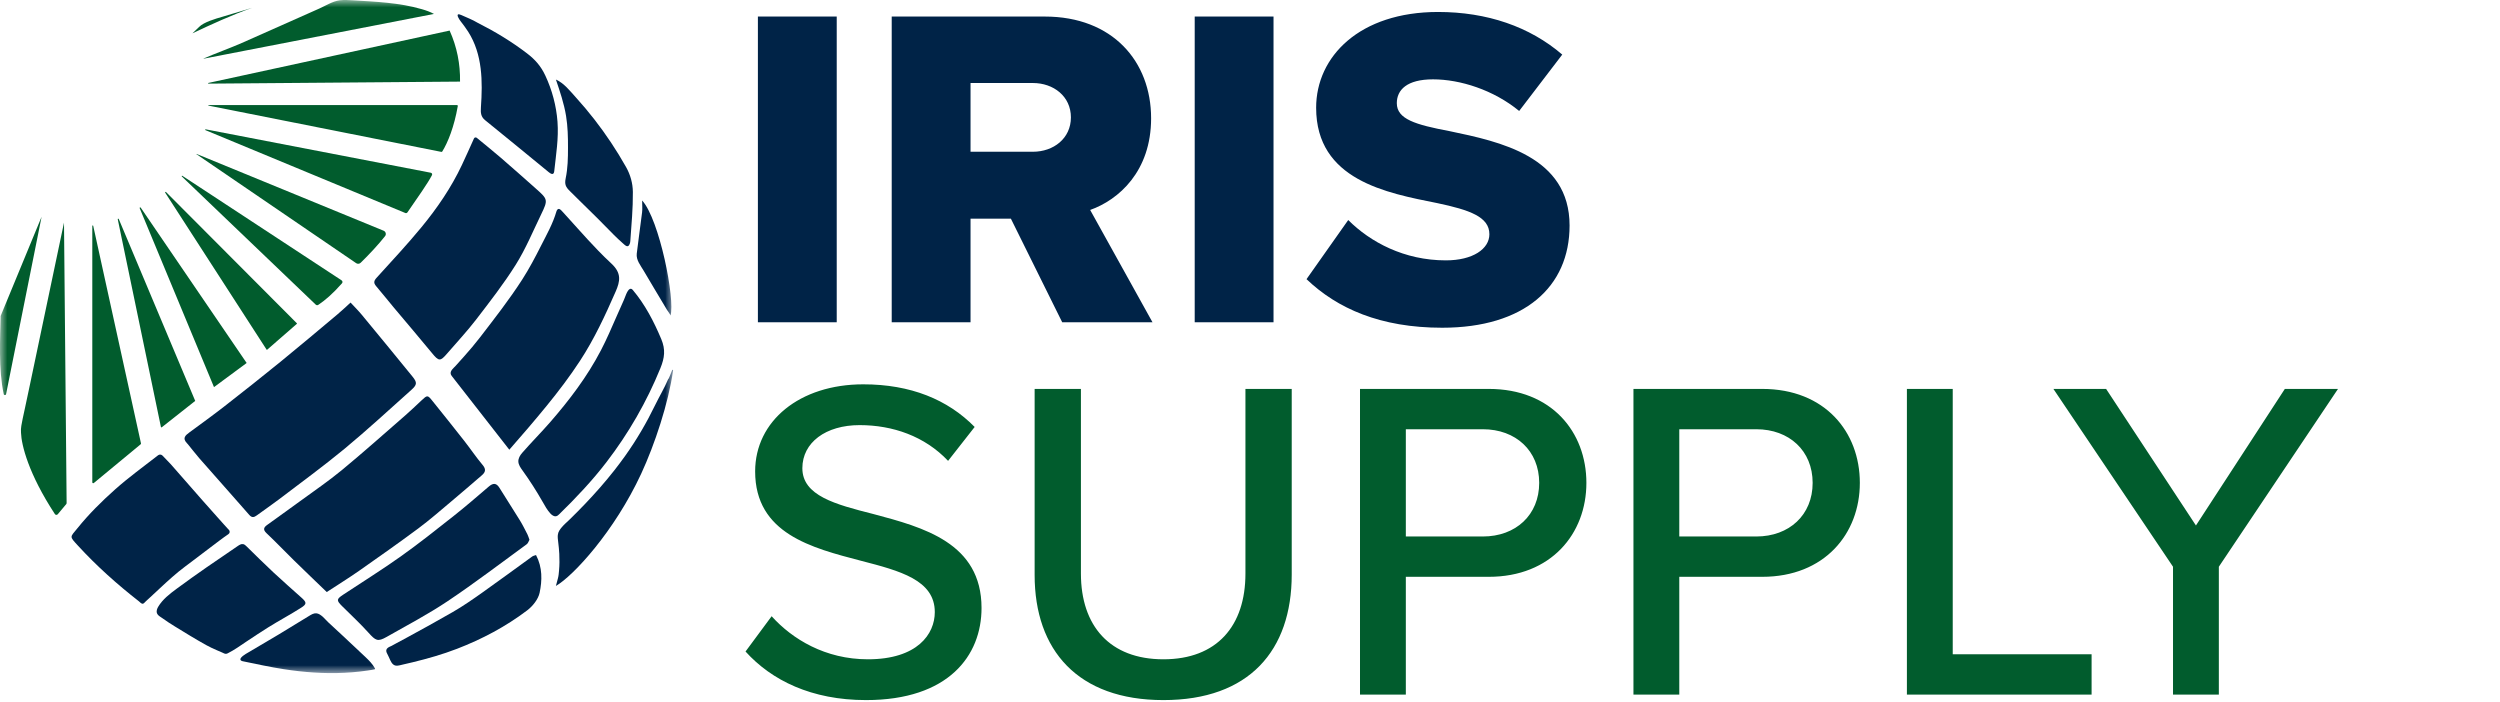 <svg width="171" height="48" viewBox="0 0 171 48" fill="none" xmlns="http://www.w3.org/2000/svg">
<path d="M51.84 22.041V1.132H57.232V22.041H51.84ZM72.654 22.041L69.144 14.956H66.385V22.041H60.993V1.132H71.463C76.103 1.132 78.736 4.204 78.736 8.091C78.736 11.728 76.51 13.671 74.567 14.361L78.83 22.041H72.654ZM73.25 8.029C73.25 6.587 72.059 5.678 70.648 5.678H66.385V10.38H70.648C72.059 10.38 73.25 9.471 73.25 8.029ZM81.718 22.041V1.132H87.109V22.041H81.718ZM89.366 19.094L92.219 15.05C93.724 16.555 96.043 17.809 98.896 17.809C100.745 17.809 101.874 17.025 101.874 16.022C101.874 14.831 100.526 14.361 98.3 13.891C94.852 13.201 90.024 12.323 90.024 7.37C90.024 3.86 93.002 0.819 98.363 0.819C101.717 0.819 104.632 1.822 106.858 3.734L103.911 7.59C102.156 6.148 99.868 5.427 98.018 5.427C96.231 5.427 95.542 6.148 95.542 7.057C95.542 8.154 96.827 8.53 99.147 8.969C102.595 9.69 107.359 10.693 107.359 15.427C107.359 19.627 104.256 22.417 98.645 22.417C94.413 22.417 91.466 21.1 89.366 19.094Z" fill="#002347"/>
<path d="M50.994 44.564L52.78 42.15C54.191 43.717 56.448 45.096 59.363 45.096C62.749 45.096 63.94 43.372 63.94 41.868C63.94 39.673 61.558 39.047 58.893 38.357C55.539 37.479 51.652 36.507 51.652 32.244C51.652 28.796 54.693 26.288 59.05 26.288C62.279 26.288 64.818 27.323 66.667 29.204L64.849 31.523C63.25 29.831 61.056 29.078 58.799 29.078C56.479 29.078 54.881 30.269 54.881 32.025C54.881 33.906 57.138 34.501 59.739 35.16C63.156 36.069 67.137 37.134 67.137 41.586C67.137 44.846 64.88 47.886 59.238 47.886C55.508 47.886 52.78 46.538 50.994 44.564ZM70.769 39.329V26.602H73.935V39.235C73.935 42.808 75.91 45.096 79.577 45.096C83.245 45.096 85.188 42.808 85.188 39.235V26.602H88.354V39.297C88.354 44.501 85.439 47.886 79.577 47.886C73.715 47.886 70.769 44.47 70.769 39.329ZM93.024 47.51V26.602H101.833C106.127 26.602 108.509 29.548 108.509 33.028C108.509 36.507 106.096 39.454 101.833 39.454H96.159V47.51H93.024ZM105.281 33.028C105.281 30.834 103.682 29.36 101.425 29.36H96.159V36.696H101.425C103.682 36.696 105.281 35.222 105.281 33.028ZM111.728 47.51V26.602H120.536C124.831 26.602 127.213 29.548 127.213 33.028C127.213 36.507 124.8 39.454 120.536 39.454H114.863V47.51H111.728ZM123.985 33.028C123.985 30.834 122.386 29.36 120.129 29.36H114.863V36.696H120.129C122.386 36.696 123.985 35.222 123.985 33.028ZM130.432 47.51V26.602H133.567V44.752H143.065V47.51H130.432ZM148.634 47.51V38.764L140.453 26.602H144.058L150.202 35.943L156.283 26.602H159.919L151.769 38.764V47.51H148.634Z" fill="#015C2D"/>
<mask id="mask0_309_420" style="mask-type:luminance" maskUnits="userSpaceOnUse" x="0" y="0" width="47" height="47">
<path d="M46.041 0H0V46.041H46.041V0Z" fill="white"/>
</mask>
<g mask="url(#mask0_309_420)">
<path d="M23.978 20.696C24.248 20.987 24.512 21.248 24.747 21.532C25.909 22.937 27.066 24.345 28.215 25.759C28.544 26.164 28.532 26.315 28.134 26.671C26.625 28.019 25.137 29.396 23.579 30.686C22.105 31.905 20.555 33.032 19.033 34.192C18.553 34.557 18.052 34.893 17.567 35.251C17.375 35.393 17.231 35.427 17.049 35.219C15.918 33.925 14.772 32.644 13.638 31.351C13.368 31.043 13.053 30.626 12.851 30.384C12.83 30.36 12.808 30.337 12.786 30.314C12.457 29.966 12.677 29.782 12.963 29.571C13.762 28.982 14.568 28.403 15.35 27.793C16.636 26.791 17.916 25.779 19.18 24.75C20.496 23.678 21.793 22.583 23.094 21.492C23.392 21.244 23.671 20.973 23.978 20.695V20.696Z" fill="#002347"/>
<path d="M22.35 40.496C21.584 39.757 20.847 39.055 20.121 38.343C19.487 37.723 18.876 37.078 18.23 36.47C17.977 36.231 18.038 36.077 18.265 35.912C19.022 35.362 19.787 34.822 20.541 34.269C21.494 33.572 22.473 32.907 23.382 32.156C24.851 30.942 26.274 29.673 27.711 28.422C28.093 28.09 28.457 27.739 28.826 27.393C29.232 27.012 29.246 27.007 29.591 27.438C30.315 28.341 31.042 29.244 31.756 30.156C32.182 30.699 32.566 31.276 33.011 31.803C33.255 32.091 33.212 32.291 32.964 32.505C32.263 33.108 31.564 33.714 30.855 34.308C30.118 34.927 29.393 35.563 28.622 36.137C27.287 37.128 25.928 38.086 24.566 39.04C23.86 39.534 23.127 39.987 22.35 40.496Z" fill="#002347"/>
<path d="M38.282 14.307C38.352 14.34 38.417 14.416 38.464 14.467C38.581 14.595 38.697 14.723 38.814 14.851C39.046 15.107 39.277 15.365 39.509 15.622C39.971 16.136 40.436 16.648 40.918 17.144C41.211 17.446 41.51 17.742 41.819 18.028C42.525 18.682 42.42 19.236 42.11 19.944C41.395 21.576 40.647 23.191 39.669 24.686C38.97 25.755 38.196 26.773 37.388 27.763C36.558 28.779 35.703 29.775 34.837 30.76C33.536 29.093 32.235 27.427 30.934 25.761C30.89 25.703 30.844 25.644 30.829 25.572C30.783 25.355 31.034 25.169 31.163 25.026C31.358 24.807 31.556 24.59 31.751 24.371C32.122 23.953 32.486 23.529 32.826 23.085C33.824 21.786 34.838 20.491 35.723 19.115C36.196 18.379 36.604 17.603 36.999 16.822C37.389 16.051 37.819 15.297 38.06 14.461C38.069 14.429 38.081 14.398 38.099 14.37C38.157 14.283 38.222 14.278 38.283 14.306L38.282 14.307Z" fill="#002347"/>
<path d="M32.42 9.471C32.454 9.397 32.548 9.376 32.611 9.427C33.179 9.895 33.733 10.338 34.27 10.802C35.078 11.498 35.873 12.21 36.672 12.917C37.478 13.632 37.493 13.673 37.011 14.67C36.454 15.82 35.961 17.014 35.286 18.092C34.464 19.406 33.504 20.637 32.558 21.869C31.945 22.669 31.249 23.406 30.592 24.172C30.106 24.739 30.017 24.723 29.533 24.132C28.681 23.093 27.804 22.073 26.942 21.043C26.534 20.555 26.14 20.056 25.728 19.573C25.549 19.363 25.563 19.216 25.751 19.009C26.793 17.858 27.856 16.724 28.841 15.526C29.914 14.222 30.867 12.826 31.592 11.289C31.866 10.709 32.125 10.123 32.42 9.471Z" fill="#002347"/>
<path d="M43.08 19.767C43.143 19.735 43.212 19.75 43.285 19.836C44.123 20.831 44.73 22.001 45.233 23.201C45.531 23.913 45.46 24.476 45.171 25.185C44.237 27.481 42.99 29.648 41.481 31.612C40.504 32.885 39.405 34.047 38.259 35.166C38.198 35.224 38.134 35.286 38.051 35.307C37.898 35.348 37.748 35.235 37.641 35.118C37.426 34.882 37.272 34.599 37.114 34.321C36.693 33.581 36.232 32.862 35.734 32.171C35.603 31.989 35.464 31.793 35.455 31.568C35.448 31.352 35.566 31.15 35.708 30.986C36.337 30.263 37.017 29.583 37.647 28.859C38.295 28.113 38.919 27.346 39.497 26.544C40.091 25.721 40.635 24.861 41.104 23.96C41.492 23.214 41.825 22.442 42.161 21.671C42.329 21.285 42.497 20.9 42.673 20.518C42.747 20.358 42.89 19.859 43.08 19.766V19.767Z" fill="#002347"/>
<path d="M13.868 34.247C14.191 34.607 14.511 34.97 14.833 35.332C14.995 35.515 15.159 35.697 15.322 35.879C15.406 35.972 15.49 36.065 15.574 36.157C15.6 36.186 15.628 36.214 15.656 36.242C15.741 36.327 15.726 36.467 15.626 36.533C15.288 36.759 14.618 37.273 14.542 37.33C14.107 37.659 13.674 37.99 13.238 38.318C13.051 38.459 12.864 38.601 12.676 38.741C12.061 39.199 11.493 39.719 10.932 40.242C10.916 40.257 10.9 40.272 10.884 40.286C10.684 40.472 10.485 40.659 10.285 40.844C10.216 40.908 10.147 40.971 10.078 41.033C10.045 41.063 10.013 41.094 9.98 41.125C9.95 41.153 9.914 41.196 9.877 41.213C9.876 41.196 9.911 41.169 9.923 41.156C9.94 41.138 9.962 41.125 9.977 41.105C9.947 41.155 9.91 41.199 9.868 41.238C9.833 41.271 9.791 41.303 9.74 41.295C9.645 41.281 9.576 41.188 9.504 41.132C8.022 39.975 6.622 38.727 5.349 37.341C4.72 36.656 4.785 36.766 5.305 36.121C6.073 35.168 6.955 34.294 7.87 33.479C8.799 32.651 9.813 31.92 10.813 31.14C10.905 31.069 11.035 31.079 11.115 31.162L11.689 31.761L13.867 34.246L13.868 34.247Z" fill="#002347"/>
<path d="M36.215 36.921C36.158 37.017 36.121 37.159 36.028 37.226C34.237 38.532 32.473 39.878 30.633 41.111C29.293 42.009 27.856 42.764 26.451 43.562C25.832 43.913 25.701 43.826 25.198 43.27C24.627 42.637 23.998 42.057 23.394 41.454C23.005 41.066 23.012 40.982 23.467 40.68C24.783 39.809 26.125 38.974 27.411 38.06C28.65 37.179 29.843 36.232 31.036 35.288C31.854 34.642 32.641 33.959 33.433 33.281C33.724 33.032 33.947 33.019 34.163 33.368C34.625 34.117 35.106 34.854 35.567 35.603C35.755 35.91 35.914 36.235 36.079 36.556C36.132 36.658 36.16 36.773 36.215 36.921L36.215 36.921Z" fill="#002347"/>
<path d="M15.446 44.722C15.36 44.722 15.29 44.672 15.189 44.629C15.069 44.577 14.948 44.526 14.827 44.473C14.588 44.369 14.35 44.261 14.122 44.134C13.39 43.728 12.676 43.29 11.963 42.85C11.674 42.671 11.386 42.489 11.112 42.288C10.912 42.141 10.643 42.043 10.734 41.7C10.752 41.631 10.784 41.566 10.82 41.504C11.122 40.995 11.602 40.626 12.075 40.276C13.446 39.261 14.857 38.302 16.268 37.344C16.378 37.27 16.503 37.192 16.633 37.218C16.726 37.237 16.8 37.308 16.868 37.375C17.477 37.972 18.082 38.573 18.706 39.155C19.334 39.742 19.983 40.308 20.623 40.882C20.979 41.201 20.998 41.315 20.593 41.572C19.852 42.044 19.072 42.457 18.327 42.924C17.844 43.227 17.369 43.542 16.895 43.857C16.46 44.147 16.043 44.453 15.574 44.688C15.525 44.712 15.484 44.722 15.446 44.722Z" fill="#002347"/>
<path d="M31.335 0.984C31.372 0.968 31.443 0.979 31.56 1.032C31.922 1.198 32.317 1.345 32.658 1.552C33.846 2.15 34.983 2.839 36.042 3.646C36.61 4.079 37.002 4.528 37.304 5.177C37.766 6.168 38.052 7.237 38.133 8.329C38.218 9.466 38.031 10.586 37.91 11.713C37.88 11.985 37.703 11.916 37.543 11.784C36.094 10.59 34.637 9.406 33.181 8.221C32.892 7.986 32.869 7.719 32.895 7.343C33.017 5.574 33.01 3.718 32.024 2.17C31.864 1.918 31.682 1.682 31.501 1.445C31.388 1.297 31.23 1.031 31.335 0.984Z" fill="#002347"/>
<path d="M38.027 5.442C38.577 5.687 38.985 6.216 39.381 6.653C39.821 7.138 40.243 7.639 40.645 8.155C41.45 9.188 42.178 10.281 42.821 11.423C43.115 11.946 43.282 12.526 43.288 13.13C43.299 14.251 43.192 15.37 43.114 16.486C43.11 16.548 43.099 16.61 43.078 16.668C42.957 17.005 42.76 16.778 42.589 16.629C42.385 16.45 42.188 16.263 41.995 16.072C41.608 15.691 41.238 15.293 40.85 14.913C40.436 14.506 40.022 14.099 39.608 13.692C39.405 13.492 39.205 13.29 39.001 13.092C38.691 12.791 38.605 12.617 38.695 12.184C38.837 11.501 38.85 10.816 38.851 10.122C38.853 9.391 38.837 8.656 38.719 7.932C38.58 7.08 38.301 6.258 38.024 5.441L38.027 5.442Z" fill="#002347"/>
<path d="M36.664 37.965C37.113 38.82 37.085 39.706 36.911 40.541C36.817 40.989 36.438 41.462 36.058 41.75C34.594 42.86 32.967 43.72 31.263 44.377C30.276 44.758 29.257 45.048 28.23 45.298C27.994 45.355 27.757 45.411 27.519 45.464C27.299 45.514 27.072 45.608 26.881 45.436C26.799 45.362 26.743 45.263 26.696 45.163C26.624 45.009 26.559 44.852 26.479 44.703C26.434 44.621 26.401 44.524 26.432 44.437C26.447 44.394 26.476 44.357 26.509 44.327C26.588 44.257 26.688 44.223 26.781 44.178C26.885 44.127 26.984 44.066 27.085 44.012C27.326 43.884 27.566 43.755 27.805 43.625C28.285 43.366 28.762 43.103 29.239 42.838C29.291 42.809 29.344 42.78 29.396 42.751C29.921 42.46 30.444 42.166 30.964 41.866C31.67 41.46 32.343 40.991 33.009 40.519C34.15 39.712 35.272 38.88 36.406 38.063C36.474 38.014 36.568 38.001 36.664 37.966V37.965Z" fill="#002347"/>
<path d="M45.976 25.314C45.991 25.277 46.045 25.293 46.04 25.332C45.727 27.562 44.785 30.405 43.855 32.408C42.028 36.341 39.227 39.384 38.024 40.079C38.065 39.904 38.114 39.731 38.162 39.558C38.21 39.386 38.223 39.196 38.239 39.017C38.273 38.641 38.275 38.261 38.255 37.884C38.241 37.618 38.216 37.352 38.182 37.088C38.162 36.922 38.137 36.755 38.155 36.59C38.179 36.37 38.299 36.214 38.436 36.051C38.596 35.863 38.786 35.705 38.962 35.534C39.324 35.181 39.681 34.822 40.03 34.456C40.729 33.723 41.399 32.962 42.025 32.166C42.276 31.845 42.52 31.519 42.757 31.188C43.545 30.081 44.223 28.924 44.811 27.709C45.097 27.117 45.453 26.532 45.707 25.925C45.745 25.935 45.881 25.541 45.977 25.313L45.976 25.314Z" fill="#002347"/>
<path d="M25.655 45.763C25.649 45.773 25.637 45.778 25.621 45.782C25.563 45.797 25.504 45.807 25.445 45.817C25.348 45.833 25.251 45.848 25.153 45.863C24.976 45.889 24.799 45.913 24.621 45.933C24.27 45.973 23.917 46.002 23.564 46.019C22.869 46.054 22.172 46.046 21.478 46.001C20.785 45.957 20.096 45.878 19.41 45.772C18.474 45.628 17.547 45.423 16.619 45.232C16.568 45.222 16.515 45.21 16.478 45.174C16.301 45.001 16.848 44.706 16.958 44.642C18.367 43.822 19.765 42.983 21.151 42.124C21.3 42.032 21.463 41.936 21.637 41.95C21.956 41.976 22.255 42.384 22.475 42.587C22.796 42.881 23.115 43.178 23.434 43.475C23.96 43.966 24.485 44.458 25.008 44.953C25.25 45.182 25.489 45.426 25.648 45.722C25.658 45.742 25.66 45.755 25.655 45.763Z" fill="#002347"/>
<path d="M45.86 21.592C45.878 21.535 45.655 21.25 45.62 21.191C45.524 21.031 45.429 20.872 45.334 20.713C45.141 20.391 44.949 20.069 44.757 19.748C44.51 19.334 44.264 18.92 44.02 18.505C43.811 18.151 43.503 17.784 43.554 17.348C43.663 16.407 43.804 15.471 43.918 14.531C43.948 14.289 43.923 14.041 43.923 13.714C45.105 15.011 46.195 20.509 45.86 21.592Z" fill="#002347"/>
<path d="M17.252 0.534C15.895 1.003 14.39 1.698 13.163 2.28L13.618 1.843C13.943 1.511 14.759 1.276 15.207 1.148L17.252 0.534Z" fill="#015C2D"/>
<path d="M2.845 14.827L0.04 21.62C0.035 21.633 0.041 21.638 0.043 21.652C0.015 23.104 -0.11 25.294 0.255 26.953C0.266 27.044 0.397 27.049 0.415 26.959" fill="#015C2D"/>
<path d="M4.378 15.229L4.557 34.406C4.557 34.435 4.547 34.462 4.529 34.484L3.949 35.175C3.897 35.237 3.798 35.231 3.754 35.163C1.948 32.408 1.464 30.439 1.437 29.595C1.407 29.277 1.489 28.969 1.553 28.63C1.602 28.37 1.664 28.113 1.72 27.855C1.831 27.337 1.941 26.819 2.05 26.301C2.331 24.963 2.613 23.625 2.894 22.287C3.18 20.925 3.466 19.562 3.753 18.2C3.961 17.21 4.169 16.22 4.377 15.23" fill="#015C2D"/>
<path d="M6.417 33.038L9.622 30.388C9.64 30.373 9.648 30.349 9.643 30.326L6.376 15.446C6.368 15.408 6.313 15.415 6.313 15.452V32.99C6.313 33.043 6.375 33.072 6.417 33.038V33.038Z" fill="#015C2D"/>
<path d="M8.123 14.98C8.106 14.941 8.046 14.959 8.055 15.001L11.007 29.207C11.012 29.232 11.041 29.244 11.062 29.229L13.353 27.422" fill="#015C2D"/>
<path d="M18.268 23.925L20.303 22.152C20.315 22.141 20.316 22.123 20.305 22.112L11.355 13.135C11.326 13.105 11.278 13.143 11.3 13.179L18.239 23.921C18.246 23.931 18.259 23.933 18.268 23.925Z" fill="#015C2D"/>
<path d="M21.788 20.84C22.246 20.535 22.759 20.093 23.381 19.391C23.448 19.331 23.439 19.224 23.364 19.175L12.473 12.026C12.444 12.007 12.412 12.046 12.437 12.071L21.597 20.837C21.65 20.888 21.733 20.89 21.788 20.84Z" fill="#015C2D"/>
<path d="M24.679 17.964C25.307 17.347 25.868 16.745 26.326 16.167C26.44 16.043 26.395 15.845 26.239 15.781L13.448 10.53C13.437 10.525 13.428 10.54 13.438 10.547L24.361 18C24.461 18.069 24.598 18.053 24.679 17.964L24.679 17.964Z" fill="#015C2D"/>
<path d="M27.868 14.527C28.546 13.547 29.276 12.51 29.541 11.991C29.586 11.922 29.547 11.83 29.466 11.815L14.071 8.846C14.036 8.838 14.02 8.889 14.054 8.903L27.725 14.57C27.777 14.591 27.837 14.573 27.868 14.527Z" fill="#015C2D"/>
<path d="M30.251 10.363C30.631 9.752 31.067 8.676 31.313 7.254C31.319 7.218 31.291 7.185 31.254 7.186H14.267C14.242 7.185 14.239 7.22 14.263 7.224L30.188 10.389C30.213 10.394 30.238 10.383 30.251 10.363Z" fill="#015C2D"/>
<path d="M31.467 5.582L14.261 5.721C14.23 5.721 14.226 5.678 14.255 5.672L30.754 2.091C31.261 3.218 31.486 4.383 31.467 5.582Z" fill="#015C2D"/>
<path d="M29.683 0.953L13.931 4.014C13.923 4.016 13.92 4.005 13.927 4.002C14.629 3.695 15.858 3.242 16.534 2.942C17.866 2.35 19.198 1.758 20.531 1.167C20.968 0.973 21.404 0.778 21.841 0.584C22.291 0.385 22.745 0.084 23.238 0.021C23.527 -0.016 23.819 0.002 24.11 0.02C25.714 0.119 27.309 0.178 28.861 0.63C29.144 0.712 29.426 0.81 29.683 0.953Z" fill="#015C2D"/>
<path d="M9.554 14.239L14.637 26.479L16.871 24.828L9.624 14.202C9.597 14.163 9.536 14.195 9.554 14.239Z" fill="#015C2D"/>
</g>
</svg>
